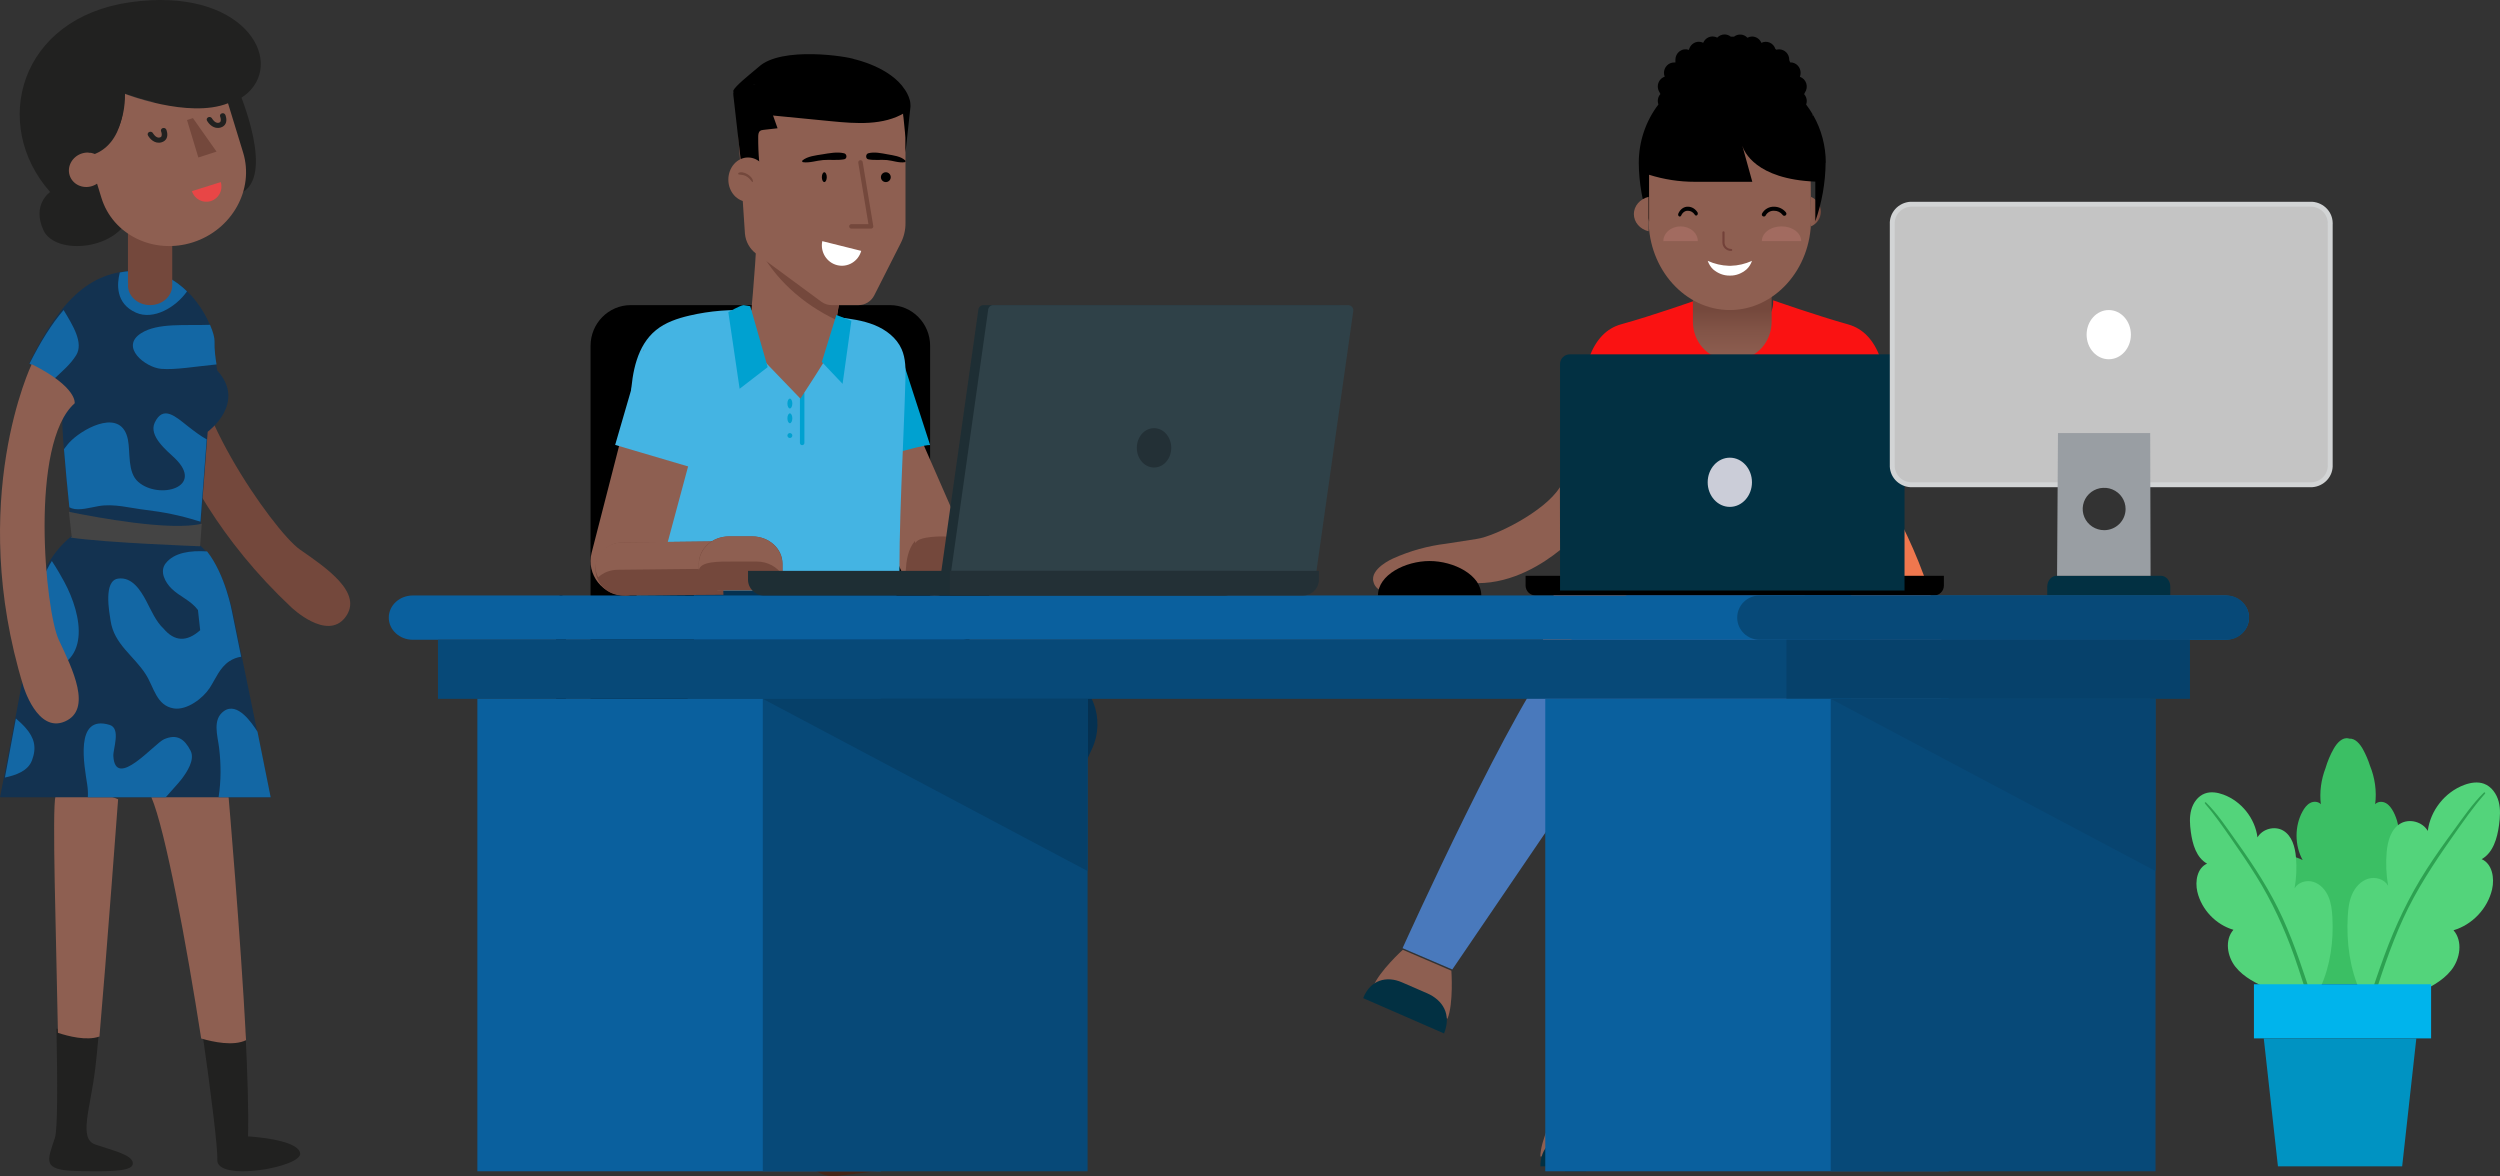 <?xml version="1.0" encoding="UTF-8"?>
<svg fill="none" viewBox="0 0 508 239" xmlns="http://www.w3.org/2000/svg">
<rect x="0" y="0" width="508" height="239" fill="#333333" stroke="none"/>
<path d="m28.457 65.688s1.887 30.633 30.737 57.716c0 0 7.24 6.942 10.975 2.025 3.736-4.919-3.844-10.021-9.229-13.766-5.385-3.746-24.995-31.754-20.875-43.422 0 0-1.037-3.145-11.608-2.553z" fill="#74483C"/>
<path d="m26.992 236.28c-0.219-1.691-4.222-2.536-7.638-3.72-3.417-1.185-1.024-7.103 0-15.39 0.179-1.448 0.437-4.078 0.74-7.425-2.642 0.916-6.516-0.062-8.615-0.741 0.207 11.231 0.239 20.472-0.322 22.202-1.538 4.736-2.734 6.596 4.624 6.751 7.357 0.153 11.43 0.014 11.211-1.677z" fill="#212120"/>
<path d="m60.989 234.31c-0.52-2.861-10.59-3.398-10.59-3.398 0.146-4.852-0.102-12.726-0.536-21.553-2.476 1.312-6.464 0.405-8.863-0.355 1.953 13.467 3.29 24.697 3.15 26.593-0.347 4.688 17.36 1.572 16.839-1.287z" fill="#212120"/>
<path d="m20.209 210.62c1.399-15.974 3.791-48.204 3.791-48.204s-11.538-4.956-12.71-0.684c-0.742 2.71 0.13 28.452 0.483 48.139 2.056 0.686 5.848 1.674 8.435 0.749z" fill="#8E5F51"/>
<path d="m50 211.36c-1.147-21.704-3.555-49.431-3.555-49.431s-20.533-11.101-15.712 0c2.871 6.61 7.195 30.165 10.151 49.092 2.468 0.725 6.569 1.592 9.116 0.339z" fill="#8E5F51"/>
<path d="m44.159 75.301s-0.693-3.263-0.603-5.909c0.089-2.646-4.791-14.023-14.815-14.376-10.024-0.353-16.322 5.557-22.798 18.786 0 0 7.629 4.232 8.428 6.791 0.798 2.558-1.509 1.765-1.685 4.762-0.177 3 1.596 20.287 2.04 23.462 0 0-6.209 4.321-7.274 12.612s-7.451 40.572-7.451 40.572h55l-7.63-37.236s-1.774-9.863-6.92-14.095l1.754-22.933s7.969-5.821 1.954-12.435z" fill="#133250"/>
<path d="m27.638 63.534c3.542 1.573 8.094-1.079 10.362-4.332-2.31-2.285-5.341-4.05-9.108-4.188-1.609-0.059-3.115 0.07-4.546 0.355-0.601 2.325-0.894 6.305 3.293 8.165z" fill="#1367A4"/>
<path d="m26 45l9 0.782v12.195c0 2.223-2.015 4.023-4.5 4.023s-4.5-1.801-4.5-4.023c0-0.143 0.03-0.28 0.048-0.419l-0.048-0.051v-12.507z" fill="#74483C"/>
<path d="m47.916 17s7.582 16.758 2.086 21.564c-5.495 4.808-37.002-3.531-37.002-9.234 0-5.704 34.916-12.331 34.916-12.331z" fill="#212120"/>
<path d="m26.536 43.175c-2.089 7.669-15.272 8.869-17.695 3.63-2.423-5.238 1.346-7.784 1.346-7.784-12.112-13.683-6.325-35.403 16.349-38.578 22.673-3.175 31.292 11.511 23.854 18.39-7.438 6.88-25.534 0-25.534 0s0.943 12.076-8.882 13.059l10.562 11.282z" fill="#212120"/>
<path d="m25.181 19s13.101 5.17 21.152 1.984l3.066 10.001c2.312 7.544-2.26 15.718-10.211 18.258-7.954 2.538-16.273-1.516-18.586-9.06l-2.603-8.492c7.987-1.883 7.181-12.691 7.181-12.691z" fill="#8E5F51"/>
<path d="m19.655 31.486c-0.862-0.488-1.942-0.642-3.004-0.306-1.949 0.618-3.071 2.603-2.504 4.435 0.568 1.833 2.608 2.818 4.558 2.202 1.061-0.336 1.863-1.083 2.295-1.982l-1.345-4.348z" fill="#8E5F51"/>
<path d="m32.822 28.918c0.458-0.131 0.802-0.394 0.996-0.761 0.405-0.768 0.014-1.725-0.031-1.831-0.114-0.263-0.434-0.392-0.73-0.293-0.29 0.104-0.435 0.4-0.323 0.665 0.069 0.166 0.229 0.706 0.065 1.016-0.04 0.073-0.111 0.165-0.314 0.223-0.793 0.226-1.407-0.874-1.414-0.884-0.139-0.254-0.475-0.359-0.757-0.232-0.278 0.126-0.393 0.433-0.255 0.687 0.381 0.708 1.394 1.802 2.764 1.411z" fill="#212120"/>
<path d="m44.822 25.918c0.459-0.13 0.802-0.393 0.996-0.759 0.406-0.766 0.014-1.722-0.031-1.827-0.112-0.263-0.439-0.409-0.729-0.292-0.29 0.102-0.435 0.398-0.325 0.663 0.069 0.165 0.229 0.703 0.065 1.013-0.039 0.074-0.109 0.165-0.313 0.222-0.793 0.225-1.408-0.871-1.415-0.882-0.139-0.253-0.476-0.36-0.755-0.231-0.28 0.125-0.394 0.431-0.258 0.685 0.382 0.706 1.395 1.797 2.764 1.408z" fill="#212120"/>
<path d="M44 30.806L40.304 32L38 24.391L39.204 24L44 30.806Z" fill="#74483C"/>
<path d="m42.846 40.859c-1.617 0.507-3.339-0.396-3.846-2.02l5.859-1.839c0.506 1.623-0.396 3.35-2.014 3.859z" fill="#E84646"/>
<path d="m42.773 9.267c0.232-0.071 0.436-0.166 0.632-0.267l3.594 11.384c-8.226 3.159-21.614-1.967-21.614-1.967s0.825 10.718-7.338 12.583l-4.048-12.817 28.773-8.916z" fill="#212120"/>
<path d="m14 104c0.242 2.335 0.45 4.199 0.566 5.063 0 0-0.086 0.063-0.221 0.171 7.205 1.078 26.316 1.766 26.316 1.766l0.339-4.581c-6.396 1.542-21.577-1.306-27-2.419z" fill="#444"/>
<path d="m32.742 74.949c2.817 0.25 7.037-0.485 11.258-0.9-0.201-1.169-0.464-3.064-0.406-4.716 0.023-0.661-0.284-1.88-0.919-3.333-4.976 0.191-10.591-0.448-13.972 1.69-4.431 2.788 0.819 6.976 4.039 7.259z" fill="#1367A4"/>
<path d="m13 91.27c0.285 3.666 0.718 8.205 1.093 11.813 0.164 0.068 0.308 0.15 0.485 0.21 1.529 0.522 3.864-0.182 5.414-0.448 3.171-0.565 6.42 0.393 9.593 0.766 3.619 0.427 7.047 1.12 10.517 2.206 0.203 0.063 0.416 0.124 0.632 0.183l1.267-16.721c-1.247-0.681-2.487-1.627-3.851-2.688-2.43-1.907-4.999-4.367-6.718-0.693-1.263 2.717 2.514 5.699 4.064 7.18 6.229 5.986-3.205 8.499-7.387 4.857-2.249-1.949-1.592-5.933-2.112-8.586-1.252-6.402-8.585-2.578-11.409 0.064-0.56 0.523-1.095 1.16-1.587 1.856z" fill="#1367A4"/>
<path d="m7.801 136.5c11.044-0.973 8.897-11.522 5.261-18.267-0.603-1.122-1.465-2.634-2.525-4.236-1.229 1.938-2.309 4.372-2.708 7.313-0.406 2.995-1.54 9.093-2.828 15.687 0.97-0.251 1.94-0.422 2.801-0.497z" fill="#1367A4"/>
<path d="m33.22 127.72c-1.538-1.428-2.506-3.714-3.474-5.555-1.179-2.221-2.906-4.994-5.749-4.592-3.032 0.425-1.779 6.877-1.527 8.55 0.717 4.824 4.749 7.122 7.16 10.92 1.664 2.612 2.148 6.337 5.686 6.908 2.675 0.424 5.96-2.084 7.308-4.179 1.22-1.893 2.01-4.074 3.949-5.385 0.77-0.522 1.591-0.813 2.429-0.942l-1.856-9.161s-1.338-7.509-5.061-12.234c-3.428-0.226-6.676 0.228-8.399 2.391-1.348 1.692-0.084 3.936 1.19 5.174 1.683 1.651 3.885 2.37 5.348 4.339 0.147 1.375 0.306 2.74 0.453 4.105-2.736 2.434-5.222 2.318-7.454-0.339z" fill="#1367A4"/>
<path d="m55 162l-2.675-13.309c-0.003-6e-3 -0.008-0.012-0.011-0.017-1.104-1.701-4.049-6.167-6.829-4.17-2.37 1.701-1.266 4.982-0.963 7.451 0.401 3.371 0.412 6.726-0.107 10.045h10.585z" fill="#1367A4"/>
<path d="m33.679 162c1.266-1.477 2.556-2.799 3.234-3.699 1.025-1.365 2.761-3.902 1.812-5.755-1.252-2.439-2.793-3.457-5.393-2.33-1.92 0.824-9.901 10.383-10.3 3.425-0.087-1.432 1.585-5.625-0.755-6.341-7.238-2.211-5.113 8.4-4.551 12.148 0.138 0.923 0.171 1.766 0.123 2.552h15.83z" fill="#1367A4"/>
<path d="m6.501 154.5c0.998-2.655 0.47-4.59-1.319-6.624-0.598-0.676-1.268-1.285-1.951-1.88-0.885 4.825-1.713 9.248-2.231 12 2.207-0.476 4.681-1.303 5.501-3.496z" fill="#1367A4"/>
<path d="m10.989 77c1.608-1.536 3.327-2.929 4.496-4.834 1.539-2.515-0.684-6.059-2.564-9.166-2.398 2.787-4.65 6.389-6.921 10.889 0 0 2.656 1.432 4.989 3.111z" fill="#1367A4"/>
<path d="m6.445 74s-13.292 27.604-1.699 65.424c0 0 2.838 9.618 8.439 7.18 5.603-2.439 1.577-10.622-1.224-16.541-2.801-5.919-6.008-39.984 3.21-48.111 0 0 0.641-3.25-8.726-7.952z" fill="#8E5F51"/>
<path d="m383.15 117.36c0.107-2 0.846-19.677 0.846-30.041 0-12.113-2.28-19.678-8.468-21.405-6.187-1.727-15.223-4.887-15.223-4.887v0.448c-8e-3 1.199-0.481 2.347-1.316 3.191-0.834 0.844-1.962 1.316-3.137 1.313h-6.723c-1.178 0-2.308-0.478-3.141-1.329s-1.301-2.005-1.301-3.208v-0.448s-9.036 3.192-15.223 4.887c-6.188 1.694-8.468 9.292-8.468 21.405 0 11.151 0.343 26.936 0.343 26.936s-0.322 5.204 9.003 5.772h42.563c1.024 2e-3 2.041-0.153 3.019-0.459l7.226-2.176z" fill="#FA1212"/>
<path d="m368 40v5.349 0.651c0.595-0.257 1.101-0.677 1.456-1.21s0.544-1.155 0.544-1.79-0.189-1.258-0.544-1.79-0.861-0.953-1.456-1.21z" fill="url(#g)"/>
<path d="m351.56 62.659c-2.646-0.008-5.247-0.735-7.562-2.114v4.761c-0.012 1.98 0.689 3.889 1.958 5.324 1.268 1.435 3.005 2.284 4.843 2.37h2.398c1.838-0.088 3.572-0.938 4.84-2.373 1.268-1.434 1.971-3.341 1.961-5.321v-5.307c-2.523 1.725-5.449 2.647-8.438 2.659z" fill="url(#f)"/>
<path d="m367.85 27.748h-17.091c-12.014 0-15.068-0.71-15.643-1.748h-0.117v18.653c0 10.097 7.449 18.347 16.505 18.347s16.495-8.261 16.495-18.347l-0.149-16.905z" clip-rule="evenodd" fill="url(#e)" fill-rule="evenodd"/>
<path d="m371 33.067c-3e-3 -3.384-0.88-6.707-2.543-9.631h-0.185c0-0.056 0-0.123 0.076-0.179-0.406-0.699-0.854-1.37-1.342-2.011 0.082-0.225 0.126-0.463 0.131-0.704-1e-3 -0.521-0.192-1.023-0.535-1.408 0.066-0.1 0.117-0.209 0.153-0.324 0.185-0.267 0.307-0.575 0.355-0.898 0.049-0.324 0.023-0.655-0.076-0.966-0.098-0.311-0.267-0.595-0.492-0.828-0.224-0.233-0.499-0.409-0.802-0.514 0.091-0.246 0.139-0.507 0.142-0.771 6e-3 -0.282-0.044-0.562-0.146-0.825-0.101-0.262-0.253-0.501-0.447-0.702-0.193-0.201-0.424-0.36-0.678-0.469-0.254-0.108-0.527-0.163-0.803-0.162h-0.076c-0.023-0.158-0.075-0.309-0.153-0.447v-0.089c0-0.56-0.217-1.097-0.604-1.493-0.387-0.396-0.912-0.619-1.459-0.619-0.191 0.003-0.382 0.03-0.567 0.078-0.058-0.065-0.124-0.121-0.197-0.168-0.09-0.284-0.239-0.545-0.437-0.766-0.197-0.22-0.439-0.395-0.708-0.511s-0.559-0.173-0.851-0.164-0.579 0.08-0.841 0.212c-0.158-0.381-0.423-0.706-0.761-0.935-0.337-0.228-0.733-0.35-1.138-0.35-0.327 0.006-0.649 0.09-0.938 0.246-0.349-0.375-0.821-0.604-1.325-0.644s-1.004 0.114-1.404 0.431h-0.273c-0.123-0.012-0.247-0.012-0.371 0-0.364-0.294-0.813-0.455-1.277-0.458-0.276 0.003-0.55 0.062-0.805 0.173-0.254 0.111-0.485 0.273-0.679 0.475-0.29-0.152-0.612-0.232-0.938-0.235-0.407-0.002-0.805 0.118-1.145 0.347-0.34 0.229-0.606 0.555-0.765 0.938-0.275-0.138-0.578-0.211-0.884-0.212-0.47 7.6e-4 -0.925 0.165-1.292 0.465-0.367 0.3-0.623 0.719-0.727 1.188-0.312-0.113-0.646-0.147-0.973-0.101-0.328 0.047-0.639 0.174-0.909 0.37s-0.489 0.456-0.64 0.757-0.23 0.635-0.228 0.974c-0.017 0.16-0.017 0.321 0 0.48v0.078h-0.262c-0.547 0-1.072 0.223-1.459 0.619-0.386 0.396-0.604 0.933-0.604 1.493 1e-3 0.265 0.053 0.527 0.153 0.771-0.409 0.138-0.765 0.405-1.017 0.762-0.253 0.357-0.39 0.786-0.391 1.227 1e-3 0.435 0.131 0.86 0.371 1.218 0.044 0.114 0.099 0.222 0.164 0.324-0.253 0.278-0.426 0.623-0.497 0.997s-0.039 0.76 0.093 1.115c-2.579 3.375-3.985 7.535-3.994 11.821v0.056c0.031 4.06 0.739 8.084 2.095 11.899v-9.486c3.015 0.953 6.154 1.436 9.309 1.43h11.667l-2.03-7.33v-0.168 0.168c0.327 1.117 2.674 6.793 14.831 7.296v8.067c1.344-3.818 2.052-7.841 2.095-11.899l0.033-0.011z" fill="#000"/>
<path d="m334.99 46.034v-6.035c-0.857 0.204-1.614 0.659-2.154 1.292-0.541 0.633-0.834 1.409-0.834 2.208s0.293 1.575 0.834 2.208c0.54 0.633 1.297 1.087 2.154 1.292 0.027-0.35 0-0.652 0-0.966z" fill="url(#d)"/>
<path d="m344.94 43.153c-0.225-0.352-0.513-0.637-0.841-0.836-0.328-0.199-0.688-0.305-1.054-0.312-0.416-0.029-0.83 0.091-1.19 0.346-0.36 0.255-0.652 0.633-0.837 1.087-0.031 0.1-0.031 0.209 0 0.309 0.014 0.051 0.038 0.098 0.07 0.137 0.031 0.038 0.07 0.068 0.112 0.086 0.081 0.042 0.172 0.043 0.253 0.004 0.082-0.039 0.147-0.116 0.183-0.214 0.134-0.303 0.338-0.551 0.587-0.716 0.248-0.164 0.53-0.237 0.812-0.21 0.259 0.001 0.516 0.074 0.749 0.213 0.234 0.139 0.438 0.341 0.599 0.59 0.025 0.044 0.057 0.081 0.094 0.11s0.079 0.048 0.122 0.057c0.043 0.009 0.088 0.008 0.131-0.004 0.042-0.012 0.083-0.034 0.119-0.065 0.073-0.065 0.123-0.16 0.14-0.268s-1e-3 -0.219-0.049-0.312z" fill="#000"/>
<path d="m362.9 43.15c-0.282-0.349-0.639-0.633-1.046-0.831-0.407-0.198-0.853-0.306-1.308-0.315-0.516-0.026-1.028 0.096-1.475 0.349s-0.809 0.629-1.042 1.081c-0.037 0.1-0.037 0.209 0 0.308 0.018 0.051 0.048 0.098 0.087 0.137 0.04 0.038 0.087 0.068 0.14 0.085 0.049 0.022 0.103 0.035 0.157 0.036 0.054 0.001 0.108-8e-3 0.159-0.028 0.051-0.02 0.097-0.049 0.135-0.086 0.039-0.037 0.069-0.082 0.09-0.132 0.167-0.302 0.42-0.551 0.728-0.715 0.309-0.164 0.659-0.237 1.009-0.21 0.321-5e-4 0.638 0.071 0.926 0.21s0.539 0.341 0.735 0.591c0.028 0.053 0.068 0.099 0.116 0.135 0.048 0.037 0.104 0.063 0.163 0.076s0.121 0.015 0.181 0.004c0.059-0.011 0.116-0.035 0.166-0.07 0.049-0.035 0.091-0.079 0.122-0.131 0.03-0.051 0.049-0.109 0.056-0.168 6e-3 -0.059-1e-3 -0.119-0.02-0.176s-0.051-0.108-0.092-0.152h0.013z" fill="#000"/>
<path d="m351.78 51c-0.473 0-0.927-0.179-1.262-0.499-0.335-0.32-0.523-0.753-0.523-1.204v-2.092c3e-3 -0.055 0.027-0.107 0.069-0.145 0.042-0.038 0.098-0.059 0.155-0.059 0.029 0 0.056 0.005 0.082 0.016 0.026 0.01 0.05 0.025 0.07 0.044 0.02 0.019 0.036 0.042 0.046 0.066 0.011 0.025 0.017 0.051 0.017 0.078v2.092c0 0.341 0.142 0.667 0.394 0.908 0.253 0.241 0.595 0.376 0.952 0.376 0.03 0 0.058 0.006 0.085 0.016 0.027 0.011 0.051 0.027 0.071 0.047 0.02 0.02 0.035 0.044 0.045 0.07 0.011 0.026 0.015 0.054 0.014 0.081 0 0.054-0.023 0.106-0.063 0.144-0.04 0.038-0.095 0.06-0.152 0.06z" fill="#734139"/>
<path d="m351.7 54.008h-0.4c-1.467-0.041-2.918-0.382-4.295-1.008 0.241 0.679 0.615 1.272 1.089 1.723 0.978 0.839 2.14 1.285 3.329 1.277h0.174c1.186 0.008 2.344-0.438 3.319-1.277 0.48-0.444 0.856-1.039 1.089-1.723-1.38 0.63-2.835 0.971-4.305 1.008z" fill="#fff"/>
<path d="m361.98 46c-0.523 0-1.041 0.078-1.524 0.229-0.483 0.151-0.922 0.372-1.291 0.651-0.37 0.279-0.662 0.61-0.861 0.973-0.199 0.364-0.301 0.754-0.299 1.147h8c2e-3 -0.397-0.102-0.79-0.304-1.156-0.202-0.366-0.499-0.699-0.873-0.978-0.375-0.279-0.82-0.499-1.309-0.648s-1.012-0.223-1.539-0.218z" fill="#F39B9B" opacity=".2"/>
<path d="m341.49 46c-0.927 0.003-1.816 0.32-2.471 0.882-0.655 0.562-1.023 1.324-1.023 2.118h7c0-0.796-0.369-1.559-1.027-2.121-0.657-0.563-1.549-0.879-2.479-0.879z" fill="#F39B9B" opacity=".2"/>
<path d="M371 161L382.712 238H387L374.701 161H371Z" fill="#023042"/>
<path d="m330.3 161l-12.299 77h4.288l11.712-77h-3.701z" fill="#023042"/>
<path d="m395 136.05c0 22.22-24.696 29.949-41.006 29.949-16.309 0-40.994-7.729-40.994-29.949s24.685-63.051 40.994-63.051c16.31 0 41.006 40.842 41.006 63.051z" fill="#EF774E"/>
<path d="m324.27 144.96l-8.222 82.146c-0.103 0.865-0.024 1.742 0.229 2.573s0.676 1.598 1.24 2.249c0.565 0.652 1.258 1.173 2.034 1.53 0.775 0.358 1.616 0.542 2.467 0.542h-1.508c2.709 0 4.483-1.848 5.205-4.534l21.832-79.678c0.301-1.112 0.454-2.261 0.457-3.414 0-4.067-1.254-12.374-11.516-12.374h-0.298c-2.948 0.034-5.783 1.165-7.977 3.182-2.193 2.017-3.595 4.782-3.943 7.778z" fill="#2362AC"/>
<path d="m377.35 122.33s-4.611-7.331-23.258-7.331c-19.882 0-28.854 9.065-37.209 17.338-8.355 8.272-31.884 60.328-31.884 60.328l10.108 4.334 36.062-52.997h43.204s10.347-10.221 2.977-21.672z" fill="#4979BC"/>
<path d="m377.29 122.33s-4.712-7.33-23.769-7.33c-1.571 0-3.075 0.064-4.524 0.171 15.12 1.07 19.035 7.159 19.035 7.159 7.532 11.45-3.097 21.67-3.097 21.67h9.313s10.574-10.22 3.042-21.67z" fill="#2362AC"/>
<path d="m361.24 117c-0.101 0.442-0.352 0.837-0.711 1.12-0.358 0.283-0.804 0.438-1.264 0.439h-13.534c-0.46-1e-3 -0.906-0.156-1.264-0.439-0.359-0.283-0.61-0.678-0.711-1.12h-33.758v2c3e-3 0.53 0.218 1.037 0.598 1.411 0.38 0.375 0.895 0.586 1.432 0.589h80.94c0.267 0 0.531-0.052 0.777-0.152 0.246-0.101 0.47-0.248 0.658-0.434 0.189-0.186 0.338-0.406 0.44-0.649 0.102-0.242 0.155-0.502 0.155-0.765v-2h-33.758z" fill="#000"/>
<path d="m317 120v-46.055c3e-3 -0.517 0.214-1.011 0.589-1.376 0.374-0.364 0.88-0.569 1.408-0.569h66.017c0.526 0.003 1.029 0.209 1.401 0.573 0.372 0.364 0.582 0.857 0.585 1.372v46.055h-70z" fill="#023042"/>
<path d="m351.5 103c2.485 0 4.5-2.239 4.5-5 0-2.761-2.015-5-4.5-5s-4.5 2.239-4.5 5c0 2.761 2.015 5 4.5 5z" fill="#CBCDD8"/>
<path d="m316.97 99c-3.059 4.963-13.248 9.992-16.893 10.511l-6.174 0.962c-3.75 0.45-7.409 1.468-10.851 3.017 0 0-4.752 2.066-3.96 4.758 0.095 0.397 0.286 0.764 0.557 1.069 0.27 0.305 0.612 0.54 0.995 0.683 1.269-3.493 6-5.72 10.21-5.72 3.57 0 7.508 1.6 9.396 4.217 7.259 0 13.389-4.012 16.753-6.726l-0.033-12.771z" fill="url(#c)"/>
<path d="m327.05 226h-11.105s-2.942 5.696-2.942 9h17c0.033-3.304-2.953-9-2.953-9z" fill="url(#b)"/>
<path d="m324.15 231h-5.313c-3.187 0-5.833 2.057-5.833 6h17c-0.032-4.138-2.656-6-5.854-6z" fill="#023042"/>
<path d="m294.92 197.25l-5.149-2.219-4.725-2.03s-4.788 4.338-6.041 7.51l7.358 3.162 7.771 3.328c1.253-3.095 0.786-9.751 0.786-9.751z" fill="url(#a)"/>
<path d="m290.01 201.84l-5.148-2.236c-3.11-1.355-6.418-0.509-7.864 3.221l16.43 7.172c1.577-3.916-0.296-6.789-3.418-8.157z" fill="#023042"/>
<path d="m301 121c0-4.19-5.62-7-10.505-7-4.886 0-10.495 2.79-10.495 7h21z" fill="#000"/>
<path d="m473.5 45.568l-1e-3 0.013v48.837l1e-3 0.013c0.053 1.015-0.304 2.011-0.998 2.773-0.691 0.759-1.66 1.225-2.701 1.295h-81.603c-1.039-0.07-2.007-0.536-2.696-1.295-0.692-0.762-1.047-1.758-0.991-2.772v-0.014-48.838-0.013c-0.053-1.013 0.303-2.008 0.994-2.77 0.689-0.758 1.655-1.226 2.694-1.298h81.602c1.041 0.07 2.01 0.536 2.701 1.295 0.694 0.762 1.051 1.758 0.998 2.773z" fill="#C4C4C4" stroke="#D2D4D5"/>
<path d="m417.92 117h21.187c0.25-1e-3 0.498 0.055 0.729 0.167 0.232 0.112 0.442 0.277 0.618 0.485 0.177 0.208 0.316 0.456 0.41 0.728 0.095 0.271 0.142 0.563 0.139 0.856v1.764h-25v-1.764c-3e-3 -0.295 0.045-0.589 0.14-0.862 0.096-0.274 0.237-0.522 0.416-0.731 0.179-0.208 0.391-0.372 0.625-0.483 0.234-0.11 0.484-0.165 0.736-0.16z" fill="#023042"/>
<path d="m436.92 88h-18.739l-0.185 29h19l-0.076-29zm-9.359 19.732c-0.862 0-1.704-0.253-2.421-0.726-0.716-0.473-1.275-1.146-1.605-1.932-0.33-0.787-0.416-1.653-0.248-2.488 0.168-0.836 0.583-1.603 1.193-2.205 0.609-0.602 1.386-1.012 2.231-1.178 0.846-0.166 1.722-0.081 2.518 0.245s1.477 0.877 1.956 1.586c0.479 0.708 0.734 1.54 0.734 2.392 0 1.142-0.459 2.237-1.276 3.044-0.817 0.808-1.926 1.262-3.082 1.262z" clip-rule="evenodd" fill="#999EA3" fill-rule="evenodd"/>
<path d="m428.5 73c2.485 0 4.5-2.239 4.5-5s-2.015-5-4.5-5-4.5 2.239-4.5 5 2.015 5 4.5 5z" fill="#fff"/>
<path d="m493.79 178.99c-0.306-1.898-1.102-3.921-2.761-4.704-1.527-0.721-3.307-0.175-4.844 0.522 1.679-2.943 1.742-6.843 0.161-9.845-0.377-0.717-0.866-1.407-1.555-1.78-0.69-0.374-1.616-0.35-2.159 0.235 0.343-2.656-0.053-5.4-1.063-7.856-0.367-1.149-0.842-2.259-1.419-3.306-0.612-1.11-1.607-2.27-2.776-2.163-0.052-0.018-0.104-0.035-0.159-0.047-1.253-0.292-2.345 0.926-3.006 2.092-0.703 1.238-1.26 2.566-1.664 3.946-0.891 2.311-1.243 4.858-0.954 7.337-0.536-0.592-1.462-0.629-2.156-0.264-0.694 0.364-1.191 1.047-1.577 1.758-1.617 2.981-1.601 6.881 0.042 9.847-1.528-0.718-3.301-1.288-4.837-0.588-1.668 0.761-2.489 2.773-2.818 4.666-1.017 5.852 1.242 11.948 4.894 16.468 1.719 2.126 3.847 4.035 6.414 4.694l10.674-5e-3c2.575-0.625 4.726-2.504 6.47-4.607 3.707-4.47 6.039-10.534 5.093-16.4z" fill="#3BBF64"/>
<path d="m461.03 201c-2.487-1.154-5.066-2.38-6.773-4.521-1.706-2.141-2.231-5.487-0.424-7.545-3.58-1.041-6.49-4.11-7.335-7.733-0.496-2.13-0.029-4.829 1.979-5.707-2.186-1.225-2.963-3.958-3.298-6.437-0.201-1.49-0.313-3.028 0.078-4.48 0.39-1.453 1.365-2.821 2.781-3.338 1.198-0.438 2.544-0.22 3.742 0.218 3.669 1.342 6.455 4.833 6.942 8.701 0.99-1.726 3.468-2.394 5.194-1.399 1.822 1.049 2.445 3.361 2.625 5.451 0.182 2.108 0.085 4.239-0.287 6.321 0.714-1.267 2.423-1.762 3.816-1.335 1.393 0.428 2.457 1.613 3.043 2.944 0.585 1.332 0.75 2.806 0.829 4.258 0.259 4.824-0.393 9.753-2.385 14.157" fill="#53D47B"/>
<path d="m448.04 163.27c1.977 2.281 3.682 4.766 5.402 7.234 1.719 2.465 3.414 4.949 5.005 7.495 3.21 5.137 5.706 10.574 7.729 16.255 1.123 3.155 2.06 6.37 3.176 9.527 0.136 0.387 0.746 0.232 0.633-0.171-0.815-2.899-1.796-5.768-2.797-8.611s-2.089-5.658-3.339-8.406c-2.511-5.522-5.816-10.614-9.354-15.553-1.952-2.725-3.83-5.616-6.232-7.988-0.145-0.144-0.353 0.068-0.223 0.218z" fill="#2DA151"/>
<path d="m490.86 202c2.657-1.241 5.415-2.558 7.239-4.86s2.385-5.899 0.453-8.111c3.827-1.12 6.938-4.418 7.841-8.313 0.531-2.29 0.031-5.191-2.116-6.135 2.337-1.317 3.168-4.255 3.526-6.92 0.215-1.602 0.335-3.255-0.083-4.816s-1.46-3.032-2.973-3.588c-1.281-0.471-2.72-0.237-4 0.234-3.922 1.443-6.9 5.196-7.421 9.353-1.058-1.855-3.707-2.572-5.552-1.504-1.948 1.128-2.613 3.614-2.806 5.861-0.194 2.266-0.091 4.557 0.307 6.795-0.763-1.362-2.59-1.895-4.079-1.435-1.49 0.46-2.627 1.734-3.253 3.165s-0.803 3.016-0.886 4.577c-0.278 5.185 0.419 10.485 2.549 15.218" fill="#53D47B"/>
<path d="m504.73 161.05c-2.328 2.27-4.165 4.984-6.068 7.58-1.94 2.647-3.846 5.314-5.613 8.071-3.534 5.509-6.294 11.346-8.536 17.443-1.267 3.447-2.481 6.937-3.497 10.46-0.117 0.406 0.511 0.564 0.651 0.172 1.076-3.009 1.993-6.071 3.058-9.085 1.083-3.065 2.257-6.104 3.618-9.067 2.688-5.852 6.24-11.247 9.962-16.533 2.117-3.004 4.204-6.054 6.655-8.82 0.134-0.151-0.081-0.366-0.23-0.221z" fill="#2DA151"/>
<path d="m494 200h-36v11h36v-11z" fill="#00B4EC"/>
<path d="m488.12 237h-25.243l-2.878-26h31l-2.879 26z" fill="#0093C2"/>
<path d="m128.17 150h52.662c4.512 0 8.169-3.705 8.169-8.275v-71.45c0-4.57-3.657-8.275-8.169-8.275h-52.662c-4.512 0-8.169 3.705-8.169 8.275v71.45c0 4.57 3.657 8.275 8.169 8.275z" fill="#000"/>
<path d="m195.5 149c0.828 0 1.5-0.59 1.5-1.319v-26.362c0-0.728-0.672-1.319-1.5-1.319-0.829 0-1.5 0.59-1.5 1.319v26.362c0 0.728 0.671 1.319 1.5 1.319z" fill="#000"/>
<path d="m189 122h12v-4.182c0-3.213-2.686-5.818-6-5.818s-6 2.605-6 5.818v4.182z" fill="#000"/>
<path d="m159 222h-9v-49h9v49z" fill="#000"/>
<path d="m122 230h66v-3.479c0-3.049-2.406-5.521-5.374-5.521h-55.252c-2.968 0-5.374 2.472-5.374 5.521v3.479z" fill="#000"/>
<path d="m163 196h-16v-38h16v38z" fill="#000"/>
<path d="m182.5 237c-2.485 0-4.5-2.015-4.5-4.5s2.015-4.5 4.5-4.5 4.5 2.015 4.5 4.5-2.015 4.5-4.5 4.5z" fill="#000"/>
<path d="m127 237c-2.209 0-4-2.015-4-4.5s1.791-4.5 4-4.5 4 2.015 4 4.5-1.791 4.5-4 4.5z" fill="#000"/>
<path d="m201 155.13v-0.268c0-3.24-2.582-5.866-5.766-5.866h-81.468c-3.184 0-5.766 2.626-5.766 5.866v0.268c0 3.239 2.582 5.866 5.766 5.866h81.468c3.184 0 5.766-2.627 5.766-5.866z" fill="#000"/>
<path d="m114 151c0.552 0 1-0.584 1-1.304v-27.392c0-0.72-0.448-1.304-1-1.304s-1 0.584-1 1.304v27.392c0 0.72 0.448 1.304 1 1.304z" fill="#000"/>
<path d="m166 78l17.535 38.873c1.887 4.184 7.275 5.455 10.868 2.563 2.316-1.864 3.191-4.971 2.184-7.752l-1.957-5.399-10.017-22.897" fill="#8E5F51"/>
<path d="m185.98 110.36c0.386-0.655 1.294-0.937 2.132-1.088 3.144-0.568 6.408-0.131 9.561 0.401 1.758 0.296 3.509 0.621 5.252 0.975 0.121 0.024 0.248 0.052 0.338 0.124 0.1 0.081 0.137 0.202 0.169 0.316 0.353 1.292 0.554 2.615 0.57 3.941 0.011 0.934-0.083 1.907-0.633 2.713-0.547 0.801-1.498 1.354-2.516 1.669-1.018 0.316-2.108 0.415-3.188 0.482-3.304 0.205-6.632 0.128-9.919-0.228-1.223-0.133-2.582-0.378-3.266-1.257-0.526-0.676-0.505-1.55-0.45-2.361 0.144-2.139 0.432-4.385 1.885-6.129" fill="#74483C"/>
<path d="m198.99 109.19c1.633-0.646 3.347-1.142 5.101-1.19 1.754-0.049 3.559 0.381 4.963 1.439 1.387 1.046 2.303 2.652 2.697 4.351 0.393 1.699 0.291 3.487-0.095 5.188-0.052 0.231-0.124 0.483-0.32 0.615-0.136 0.091-0.307 0.107-0.469 0.12-4.529 0.354-9.082 0.376-13.614 0.065-0.397-1.696-0.326-3.5 0.203-5.159" fill="#DF9A6A"/>
<path d="m183.35 73c1.882 5.81 3.765 11.62 5.648 17.43-2.103-0.071-14.305 3.847-16.273 4.57l-7.727-18.498 18.352-3.502z" fill="#00A1D0"/>
<path d="m212.87 135.36l-24.172-7.806c-5.878-1.898-12.208 1.246-14.14 7.023-1.872 5.6 1.103 11.627 6.64 13.72l23.764 8.935c6.093 2.29 12.922-0.707 15.253-6.695s-0.719-12.699-6.812-14.99c-0.163-0.062-0.368-0.133-0.533-0.187z" fill="#053151"/>
<path d="m199.03 143.31l-24.608 73.101c-1.42 4.219 0.894 8.775 5.169 10.176 3.985 1.307 8.283-0.625 9.995-4.306l32.312-70.119c2.812-6.102 0.079-13.299-6.104-16.074-6.184-2.775-13.476-0.078-16.288 6.024-0.18 0.391-0.341 0.8-0.476 1.198z" fill="#053151"/>
<path d="m190.19 220l12.156 12.977c1.368 1.459 0.466 3.808-1.552 4.043l-8.023 0.934c-1.66 0.193-3.334-0.226-4.691-1.174l-11.556-8.074c-1.115-0.778-1.831-1.984-1.968-3.311l-0.556-5.395h16.19z" fill="#442418"/>
<path d="m191 222l-6 1" stroke="#2E1910" stroke-linecap="round" stroke-linejoin="round" stroke-miterlimit="10" stroke-width="1.362"/>
<path d="m193 225l-6 1" stroke="#2E1910" stroke-linecap="round" stroke-linejoin="round" stroke-miterlimit="10" stroke-width="1.362"/>
<path d="m194 226l-5 1" stroke="#2E1910" stroke-linecap="round" stroke-linejoin="round" stroke-miterlimit="10" stroke-width="1.362"/>
<path d="m168.76 132.25l-15.287-4.744c-5.872-1.823-12.125 1.416-13.964 7.233-1.751 5.536 1.164 11.427 6.507 13.553l14.881 5.876c6.028 2.38 12.862-0.532 15.265-6.503 2.402-5.971-0.537-12.74-6.564-15.12-0.269-0.106-0.566-0.21-0.838-0.295z" fill="#053151"/>
<path d="m156.21 143.53l-4.199 75.902c-0.247 4.47 3.08 8.299 7.432 8.553 4.052 0.236 7.568-2.748 8.234-6.762l12.158-74.992c1.079-6.659-3.302-12.956-9.787-14.065-6.484-1.109-12.616 3.391-13.695 10.05-0.071 0.435-0.118 0.883-0.143 1.314z" fill="#053151"/>
<path d="m167.63 221l11.738 12.977c1.32 1.459 0.449 3.808-1.499 4.043l-7.746 0.934c-1.603 0.193-3.22-0.226-4.53-1.174l-11.157-8.074c-1.076-0.778-1.768-1.984-1.9-3.311l-0.537-5.395h15.631z" fill="#442418"/>
<path d="m169 224l-6 1" stroke="#2E1910" stroke-linecap="round" stroke-linejoin="round" stroke-miterlimit="10" stroke-width="1.362"/>
<path d="m171 226h-7" stroke="#2E1910" stroke-linecap="round" stroke-linejoin="round" stroke-miterlimit="10" stroke-width="1.362"/>
<path d="m173 228l-6 1" stroke="#2E1910" stroke-linecap="round" stroke-linejoin="round" stroke-miterlimit="10" stroke-width="1.362"/>
<path d="m129.36 121c-0.328-7.684-0.717-15.982-1.045-23.665-0.239-5.595-0.479-11.201-0.151-16.791 0.29-4.931 1.28-10.318 5.125-13.458 1.934-1.58 4.385-2.395 6.825-2.964 4.147-0.966 8.441-1.312 12.691-1.022l17.422 1.345c2.522 0.32 5.076 0.648 7.433 1.594 2.356 0.947 4.531 2.599 5.55 4.909 0.845 1.917 0.827 4.086 0.772 6.178-0.322 12.268-1.491 31.119-1.152 43.387l-53.47 0.487z" fill="#44B4E3"/>
<path d="m149.6 149h47.403l-3.793-20.471-12.533-8.529h-39.674v18.581c0 4.84 3.849 10.419 8.597 10.419z" fill="#053151"/>
<path d="m163 80v10" stroke="#00A1D0" stroke-linecap="round" stroke-linejoin="round" stroke-miterlimit="10" stroke-width=".908"/>
<path d="m160.5 83c-0.276 0-0.5-0.448-0.5-1s0.224-1 0.5-1 0.5 0.448 0.5 1-0.224 1-0.5 1z" fill="#00A1D0"/>
<path d="m160.5 86c-0.276 0-0.5-0.448-0.5-1s0.224-1 0.5-1 0.5 0.448 0.5 1-0.224 1-0.5 1z" fill="#00A1D0"/>
<path d="m160.5 89c-0.276 0-0.5-0.224-0.5-0.5s0.224-0.5 0.5-0.5 0.5 0.224 0.5 0.5-0.224 0.5-0.5 0.5z" fill="#00A1D0"/>
<path d="m171 58.703c-0.571 3.458-1.432 9.121-2.25 12.528-0.167 0.696-6.106 9.769-6.106 9.769l-10.644-11.052c0.607-5.238 1.47-15.68 1.731-20.948" fill="#8E5F51"/>
<path d="m154 50l17 8.841c-0.301 1.69-0.682 3.938-1.095 6.159-6.784-3.186-12.74-8.514-15.905-15z" fill="#74483C"/>
<path d="m152.45 62.222l3.547 12.378-5.706 4.4-2.294-15.574s2.358-1.346 3.093-1.426" fill="#00A1D0"/>
<path d="M169.946 64L173 65.192L171.215 78L167 73.552L169.946 64Z" fill="#00A1D0"/>
<path d="m172.71 15c6.234 0 11.288 5.149 11.288 11.499v18.8c0.013 1.417-0.314 2.817-0.953 4.076l-5.387 10.628c-0.621 1.226-1.862 1.997-3.217 1.997h-5.438c-0.763 0-1.506-0.245-2.123-0.701l-13.238-9.762c-1.3-0.959-2.128-2.445-2.269-4.074l-1.348-20.183c-0.444-6.643 4.725-12.28 11.261-12.28h11.424v-2e-4z" fill="#8E5F51"/>
<path d="m175 50.979c-0.597 2.142-2.755 3.436-4.896 2.9s-3.464-2.7-3.017-4.879l7.913 1.979z" fill="#fff"/>
<path d="m173.64 12.039s7.282 1.57 10.244 6.196c0.369 0.471 2.306 3.765 0 4.657-4.385 2.651-9.868 2.239-14.952 1.742-3.901-0.381-7.803-0.762-11.704-1.143-0.285-0.028-0.583-0.06-0.82-0.221-0.22-0.149-0.36-0.39-0.489-0.624-0.549-0.997-1.711-3.722-2.491-5.588-9.923 4.863-0.218-2.574 0.721-3.449 4.612-4.296 18.252-2.119 19.491-1.57z" fill="#000"/>
<path d="m154.22 17c-1.562 0.104-3.107 0.493-4.546 1.145-0.208 0.094-0.424 0.202-0.549 0.401-0.161 0.255-0.133 0.589-0.098 0.893 0.514 4.521 1.029 9.041 1.543 13.562 1.228-0.142 2.465-0.185 3.698-0.128-0.147-1.684-0.213-3.376-0.199-5.067 4e-3 -0.427 0.039-0.914 0.355-1.18 0.204-0.173 0.48-0.209 0.74-0.238 0.946-0.107 1.891-0.215 2.836-0.322-0.733-2.077-1.465-4.155-2.197-6.232" fill="#000"/>
<path d="m152 41c-2.209 0-4-2.015-4-4.5s1.791-4.5 4-4.5 4 2.015 4 4.5-1.791 4.5-4 4.5z" fill="#8E5F51"/>
<path d="m152.9 36.99c-0.234-0.155-0.363-0.414-0.557-0.618-0.227-0.239-0.488-0.443-0.779-0.595-0.479-0.251-0.93-0.235-1.441-0.32-0.155-0.025-0.163-0.255-0.042-0.327 0.921-0.546 3.012 0.721 2.914 1.804-4e-3 0.045-0.051 0.084-0.095 0.055z" fill="#74483C"/>
<path d="m183.86 32.957c-1.158 0.195-2.466-0.329-3.631-0.435-1.255-0.115-2.579 0.101-3.81-0.153-0.576-0.119-0.533-1.071 0-1.22 1.236-0.345 2.714-0.012 3.954 0.215 1.139 0.208 2.68 0.381 3.574 1.237 0.103 0.099 0.058 0.332-0.087 0.356z" fill="#000"/>
<path d="m163.06 32.601c1.001-0.851 2.75-1.03 4.021-1.237 1.401-0.228 3.053-0.561 4.447-0.214 0.6 0.149 0.65 1.1 0 1.219-1.384 0.253-2.874 0.038-4.285 0.153-1.314 0.107-2.78 0.631-4.085 0.435-0.163-0.024-0.214-0.257-0.098-0.356z" fill="#000"/>
<path d="m180 37c-0.552 0-1-0.448-1-1s0.448-1 1-1 1 0.448 1 1-0.448 1-1 1z" fill="#000"/>
<path d="m167.5 37c-0.276 0-0.5-0.448-0.5-1s0.224-1 0.5-1 0.5 0.448 0.5 1-0.224 1-0.5 1z" fill="#000"/>
<path d="m174.85 33l2.153 13h-4" stroke="#74483C" stroke-linecap="round" stroke-linejoin="round" stroke-miterlimit="10" stroke-width=".908"/>
<path d="m452.11 130h-368.22c-2.701 0-4.891-2.015-4.891-4.5s2.19-4.5 4.891-4.5h368.22c2.701 0 4.891 2.015 4.891 4.5s-2.19 4.5-4.891 4.5z" fill="#0A609E"/>
<path d="m452.44 130h-94.882c-2.518 0-4.559-2.015-4.559-4.5s2.041-4.5 4.559-4.5h94.882c2.518 0 4.559 2.015 4.559 4.5s-2.041 4.5-4.559 4.5z" fill="#074978"/>
<path d="M437 130H89V142H437V130Z" fill="#074978"/>
<path d="m445 130h-82v12h82v-12z" fill="#06416B"/>
<path d="m179 142h-82v96h82v-96z" fill="#0A609E"/>
<path d="m221 142h-66v96h66v-96z" fill="#074978"/>
<path d="m221 142h-66l66 35v-35z" fill="#064069"/>
<path d="m396 142h-82v96h82v-96z" fill="#0A609E"/>
<path d="m438 142h-66v96h66v-96z" fill="#074978"/>
<path d="m438 142h-66l66 35v-35z" fill="#074470"/>
<path d="m130.84 71l-10.616 41.299c-1.143 4.446 2.269 8.759 6.882 8.7 2.974-0.037 5.6-1.937 6.552-4.74l1.849-5.441 6.495-24.135" fill="#8E5F51"/>
<path d="m146.58 110l-20.109 0.239c-3.142 0.037-5.622 2.607-5.459 5.658 0.152 2.875 2.605 5.123 5.566 5.103l20.426-0.141-0.424-10.859z" fill="#74483C"/>
<path d="m145.59 115.56l-20.11 0.219c-1.553 0.017-2.943 0.605-3.934 1.532-0.309-0.575-0.499-1.213-0.538-1.889-0.163-2.808 2.317-5.173 5.458-5.207l20.11-0.22 0.424 9.992-1.222 8e-3 -0.188-4.435z" fill="#8E5F51"/>
<path d="m145.95 120h13.051v-5.5c0-3.037-2.741-5.5-6.122-5.5h-4.756c-3.381 0-6.122 2.463-6.122 5.5v1.952c0 1.959 1.768 3.548 3.949 3.548z" fill="#74483C"/>
<path d="m148.12 109h4.756c3.381 0 6.122 2.557 6.122 5.711v2.129c-1.076-1.64-3.013-2.734-5.225-2.734h-4.755c-3.13 0-6.709-0.065-7.02 1.786v0.846-2.027c0-3.154 2.741-5.711 6.122-5.711z" fill="#8E5F51"/>
<path d="m125 90.406l15.572 4.594 5.118-17.826c1.049-3.638-0.633-7.503-4.03-9.259-4.534-2.343-10.108 0.002-11.531 4.854l-5.129 17.637z" fill="#44B4E3"/>
<path d="m271.94 62h-72.097c-0.587 0-1.063 0.482-1.063 1.077l-7.777 54.922h74.223l7.777-54.922c0-0.595-0.476-1.077-1.063-1.077z" fill="#1E2E34"/>
<path d="m273.94 62h-72.097c-0.587 0-1.063 0.482-1.063 1.077l-7.777 54.922h74.223l7.777-54.922c0-0.595-0.476-1.077-1.063-1.077z" fill="#2F4148"/>
<path d="m234.5 95c-1.933 0-3.5-1.791-3.5-4s1.567-4 3.5-4 3.5 1.791 3.5 4-1.567 4-3.5 4z" fill="#233036"/>
<path d="m248.8 121h-93.61c-1.765 0-3.195-1.442-3.195-3.221v-1.779h100v1.779c0 1.779-1.43 3.221-3.195 3.221z" fill="#1E2E34"/>
<path d="m264.79 121h-71.788v-5h75v1.779c0 1.779-1.438 3.221-3.212 3.221z" fill="#233036"/>
<path d="m185 21.756l-0.111-0.756-1.389 2 0.5 5v3l1-9.244z" fill="#000"/>
<defs>
<linearGradient id="g" x1="367.96" x2="369.99" y1="42.994" y2="42.994" gradientUnits="userSpaceOnUse">
<stop stop-color="#8E5F51" offset="0"/>
<stop stop-color="#885A4C" offset=".39"/>
<stop stop-color="#794C40" offset=".89"/>
<stop stop-color="#74483C" offset="1"/>
</linearGradient>
<linearGradient id="f" x1="352" x2="352" y1="73" y2="60" gradientUnits="userSpaceOnUse">
<stop stop-color="#8E5F51" offset="0"/>
<stop stop-color="#825447" offset=".44"/>
<stop stop-color="#74483C" offset=".79"/>
</linearGradient>
<linearGradient id="e" x1="5308.4" x2="6331.8" y1="1710.2" y2="1710.2" gradientUnits="userSpaceOnUse">
<stop stop-color="#8E5F51" offset="0"/>
<stop stop-color="#885A4C" offset=".39"/>
<stop stop-color="#794C40" offset=".89"/>
<stop stop-color="#74483C" offset="1"/>
</linearGradient>
<linearGradient id="d" x1="777.14" x2="784.31" y1="349.47" y2="349.47" gradientUnits="userSpaceOnUse">
<stop stop-color="#8E5F51" offset="0"/>
<stop stop-color="#885A4C" offset=".39"/>
<stop stop-color="#794C40" offset=".89"/>
<stop stop-color="#74483C" offset="1"/>
</linearGradient>
<linearGradient id="c" x1="4035.7" x2="5366.8" y1="2307.4" y2="2307.4" gradientUnits="userSpaceOnUse">
<stop stop-color="#8E5F51" offset="0"/>
<stop stop-color="#885A4C" offset=".39"/>
<stop stop-color="#794C40" offset=".89"/>
<stop stop-color="#74483C" offset="1"/>
</linearGradient>
<linearGradient id="b" x1="2531.8" x2="2789.2" y1="2176.8" y2="2176.8" gradientUnits="userSpaceOnUse">
<stop stop-color="#8E5F51" offset="0"/>
<stop stop-color="#885A4C" offset=".39"/>
<stop stop-color="#794C40" offset=".89"/>
<stop stop-color="#74483C" offset="1"/>
</linearGradient>
<linearGradient id="a" x1="1859.8" x2="2100.9" y1="2831.9" y2="2831.9" gradientUnits="userSpaceOnUse">
<stop stop-color="#8E5F51" offset="0"/>
<stop stop-color="#885A4C" offset=".39"/>
<stop stop-color="#794C40" offset=".89"/>
<stop stop-color="#74483C" offset="1"/>
</linearGradient>
</defs>
</svg>

